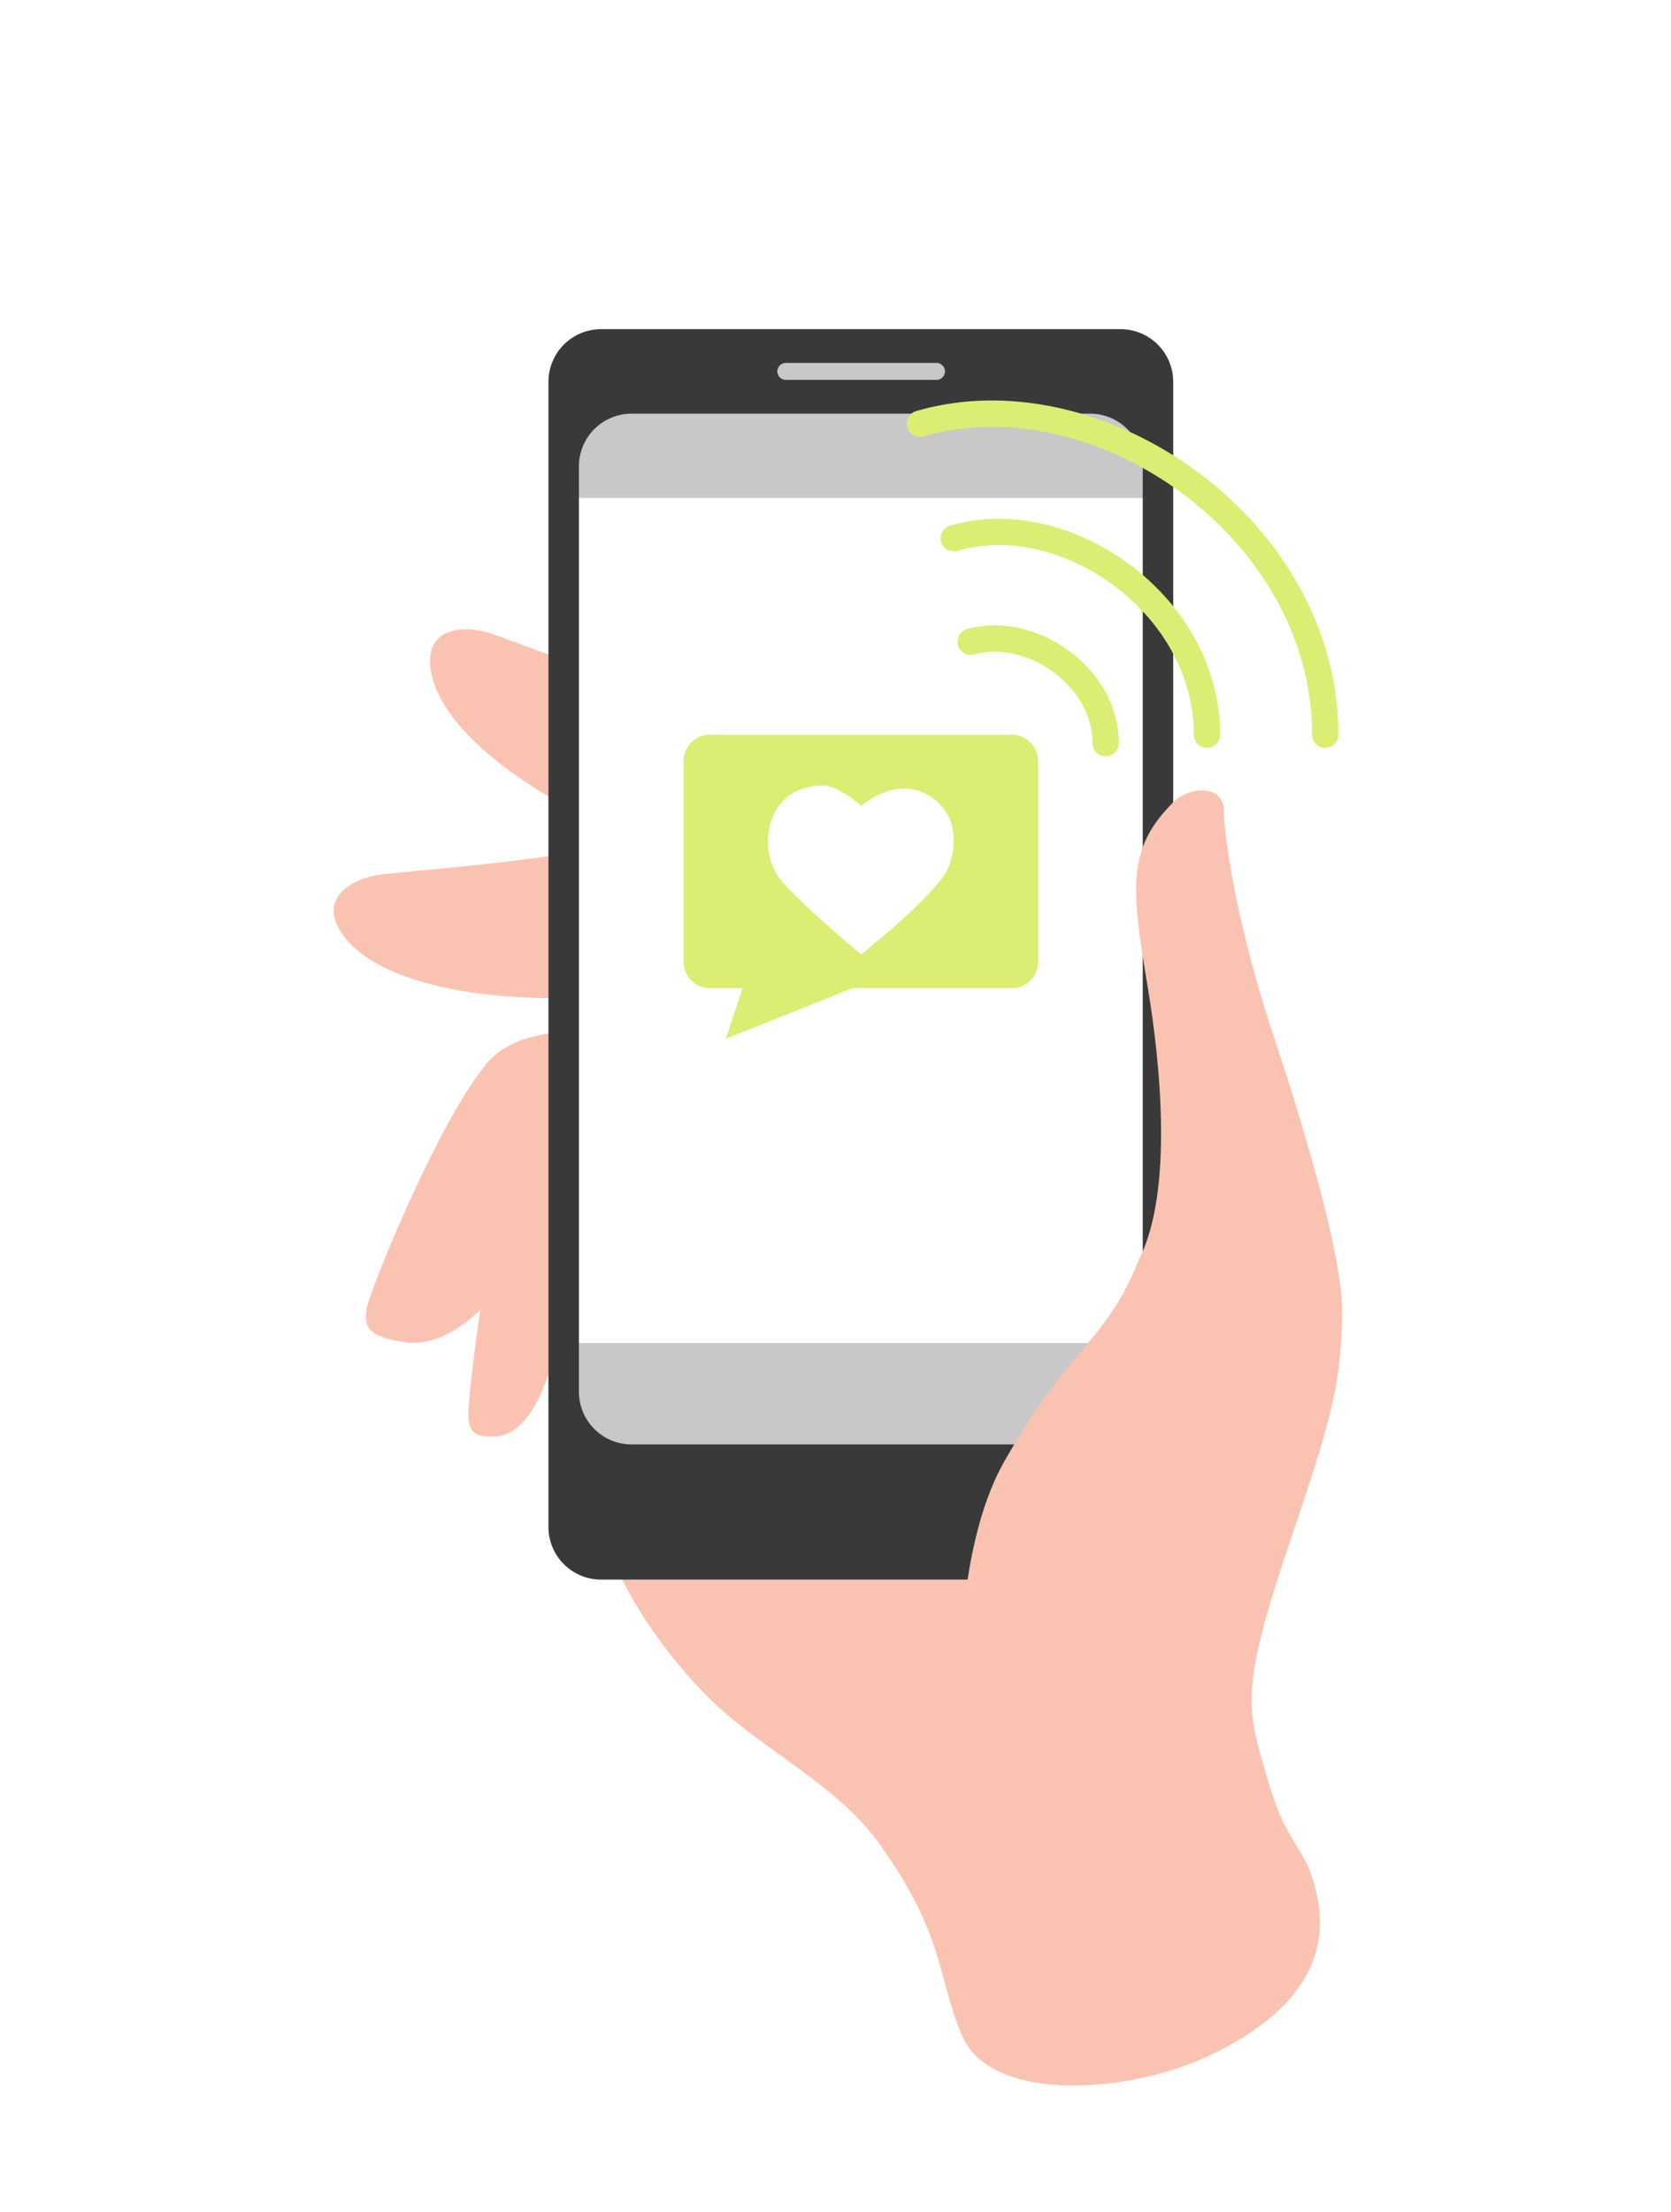 <svg width="127" height="168" fill="none" xmlns="http://www.w3.org/2000/svg"><g filter="url(#filter0_d)"><path fill-rule="evenodd" clip-rule="evenodd" d="M45.683 25a4 4 0 00-4 4v20.719c-.722-.267-1.39-.517-1.982-.737-1.348-.503-2.3-.859-2.611-.945-2.55-.706-5.174.02-4.206 3.518.937 3.381 4.886 6.606 8.8 8.93v4.545c-3.7.516-7.657.892-10.245 1.137h-.003c-1.431.136-2.443.232-2.76.29-2.602.478-4.646 2.277-2.248 5.001 2.93 3.328 10.079 4.331 15.255 4.342v2.7c-1.923.277-3.635.968-4.728 2.312-3.917 4.815-8.944 17.523-9.092 18.575-.148 1.052-.296 2.105 2.88 2.552 1.982.278 3.994-.735 5.768-2.474-.61 3.914-.954 7.624-.912 8.106.074.846.148 1.691 2.178 1.514 1.69-.148 3.055-2.103 3.906-4.709v11.591a4 4 0 004 4h1.611c1.394 2.791 3.618 6.02 6.581 8.983 1.608 1.608 3.553 3.007 5.506 4.413 2.723 1.959 5.463 3.931 7.328 6.495 3.494 4.805 4.312 7.826 5.086 10.682.363 1.34.716 2.643 1.33 4.077 2.2 5.133 12.834 4.491 19.25 1.283 6.346-3.173 9.554-7.601 7.142-13.905a1.239 1.239 0 00-.08-.204l-.003-.008-.002-.002c-.392-.783-.724-1.327-1.032-1.834-.703-1.151-1.284-2.104-2.175-5.221l-.194-.674v-.003c-1.159-3.994-1.696-5.846 1.477-15.365l.8-2.392c2.624-7.821 3.692-11.005 3.692-16.858 0-3.85-2.567-12.833-5.133-20.534-3.091-9.273-3.846-15.802-3.85-17.324-.006-1.967-2.567-1.926-3.85-.642V49.65c.991 1.864 1.567 3.948 1.567 6.15a1 1 0 102 0c0-3.703-1.395-7.06-3.567-9.753v-9.068c.205.142.408.288.61.436 5.816 4.282 9.94 10.894 9.94 18.386a1 1 0 002 0c0-8.255-4.538-15.42-10.754-19.996a29.062 29.062 0 00-1.796-1.222V29a4 4 0 00-4-4H45.683zm37.012 77.001V102H44v.001h38.695z" fill="#fff"/></g><path d="M46.381 62.884c5.342 2.287 8.336 2.95 8.336 2.95s6.995-10.493 1.021-11.663-17.412-5.791-18.648-6.134c-2.55-.706-5.175.02-4.206 3.518 1.331 4.806 8.748 9.296 13.497 11.329z" fill="#FAC3B1"/><path d="M43.516 75.76c5.804-.274 8.787-.984 8.787-.984s1.714-12.493-4.171-10.939c-5.886 1.555-18.194 2.389-19.456 2.62-2.602.478-4.646 2.277-2.248 5.001 3.294 3.743 11.927 4.545 17.088 4.302zM27.863 99.387c.148-1.052 5.175-13.76 9.092-18.575 2.969-3.65 10.497-2.483 14.438-1.298-.651 1.555-1.982 4.874-4.642 5.359-3.325.605-3.917 4.815-7.346 10.771-2.227 3.867-5.484 6.741-8.661 6.295-3.177-.447-3.03-1.5-2.881-2.552z" fill="#FAC3B1"/><path d="M35.6 107.571c-.075-.845 1.033-11.59 2.694-15.993 1.26-3.338 6.086-3.674 8.703-3.401-.158 1.32-.458 4.13-2.023 4.947-1.956 1.023-1.661 4.404-2.842 9.618-.767 3.384-2.326 6.166-4.356 6.343-2.03.177-2.103-.668-2.177-1.514zM92.375 155.9c6.417-3.208 9.625-7.7 7.058-14.117-8.555-10.267-21.688-25.925-23.742-26.951-2.566-1.284-27.591-3.207-29.516-1.924-1.925 1.283 1 9.343 7.7 16.042 3.85 3.85 9.631 6.505 12.833 10.908 5.133 7.059 4.492 10.267 6.417 14.759 2.2 5.133 12.833 4.491 19.25 1.283z" fill="#FAC3B1"/><path fill="#C8C8C8" d="M42.967 27.567h44.917v10.267H42.967z"/><path fill="#fff" d="M42.967 37.834h44.917v64.167H42.967z"/><path fill="#C8C8C8" d="M42.967 102.001h44.917v10.267H42.967z"/><path fill-rule="evenodd" clip-rule="evenodd" d="M41.683 29a4 4 0 014-4h39.484a4 4 0 014 4v86.967a4 4 0 01-4 4H45.683a4 4 0 01-4-4V29zM44 35.417a4 4 0 014-4h34.85a4 4 0 014 4V105.7a4 4 0 01-4 4H48a4 4 0 01-4-4V35.417zm15.697-7.85a.642.642 0 000 1.283h11.456a.642.642 0 100-1.283H59.697z" fill="#393939"/><path fill-rule="evenodd" clip-rule="evenodd" d="M53.95 55.8a2 2 0 00-2 2v15.25a2 2 0 002 2h2.492l-1.284 3.85 9.625-3.85H76.9a2 2 0 002-2V57.8a2 2 0 00-2-2H53.95z" fill="#DCED74"/><path d="M72.083 65.873c-.59 1.555-4.664 5.055-6.628 6.61-1.718-1.425-5.376-4.588-6.26-5.833-1.104-1.555-1.104-3.888 0-5.444.797-1.122 2.21-1.556 3.314-1.556 1.25 0 2.946 1.556 2.946 1.556s2.577-2.333 5.155-.778c2.047 1.236 2.21 3.5 1.473 5.445z" fill="#fff"/><path d="M87.242 75.05c.955 5.732 1.925 15.4-.642 20.533-2.567 6.417-5.133 6.417-10.267 15.4-3.183 5.572-3.528 14.759-3.208 17.967.465 4.648 3.85 11.551 4.492 12.834.513 1.027 7.058-1.07 14.116 4.491 0 0 8.984-1.923 7.7-4.491-1.283-2.567-1.925-2.567-3.208-7.058-1.283-4.491-2.063-6.002 1.283-16.042 3.209-9.625 4.492-12.834 4.492-19.25 0-3.85-2.567-12.833-5.133-20.534-3.091-9.273-3.846-15.802-3.85-17.324-.006-1.967-2.567-1.926-3.85-.642-3.525 3.527-3.209 6.417-1.925 14.117z" fill="#FAC3B1"/><path d="M73.492 47.78a1 1 0 10.55 1.923l-.55-1.923zm9.541 8.662a1 1 0 102 0h-2zm-8.992-6.739c1.89-.54 4.145-.013 5.96 1.294 1.805 1.3 3.032 3.27 3.032 5.445h2c0-2.958-1.66-5.481-3.864-7.068-2.196-1.581-5.075-2.337-7.677-1.594l.55 1.923zM69.636 31.22a1 1 0 00.561 1.92l-.56-1.92zm30.08 24.58a1 1 0 102.001 0h-2zM70.198 33.14c6.373-1.862 13.755-.014 19.58 4.274 5.816 4.282 9.94 10.894 9.94 18.386h2c0-8.255-4.539-15.42-10.754-19.996-6.206-4.57-14.224-6.659-21.327-4.584l.561 1.92z" fill="#DCED74"/><path d="M72.2 39.923a1 1 0 10.567 1.918l-.567-1.918zM90.733 55.8a1 1 0 102 0h-2zM72.767 41.84c3.842-1.134 8.333-.014 11.903 2.641 3.559 2.648 6.063 6.723 6.063 11.319h2c0-5.35-2.91-9.977-6.87-12.923-3.95-2.94-9.083-4.306-13.663-2.954l.567 1.918z" fill="#DCED74"/><defs><filter id="filter0_d" x=".363" y="0" width="126.637" height="183.391" filterUnits="userSpaceOnUse" color-interpolation-filters="sRGB"><feFlood flood-opacity="0" result="BackgroundImageFix"/><feColorMatrix in="SourceAlpha" values="0 0 0 0 0 0 0 0 0 0 0 0 0 0 0 0 0 0 127 0"/><feOffset/><feGaussianBlur stdDeviation="12.5"/><feColorMatrix values="0 0 0 0 0 0 0 0 0 0 0 0 0 0 0 0 0 0 0.15 0"/><feBlend in2="BackgroundImageFix" result="effect1_dropShadow"/><feBlend in="SourceGraphic" in2="effect1_dropShadow" result="shape"/></filter></defs></svg>